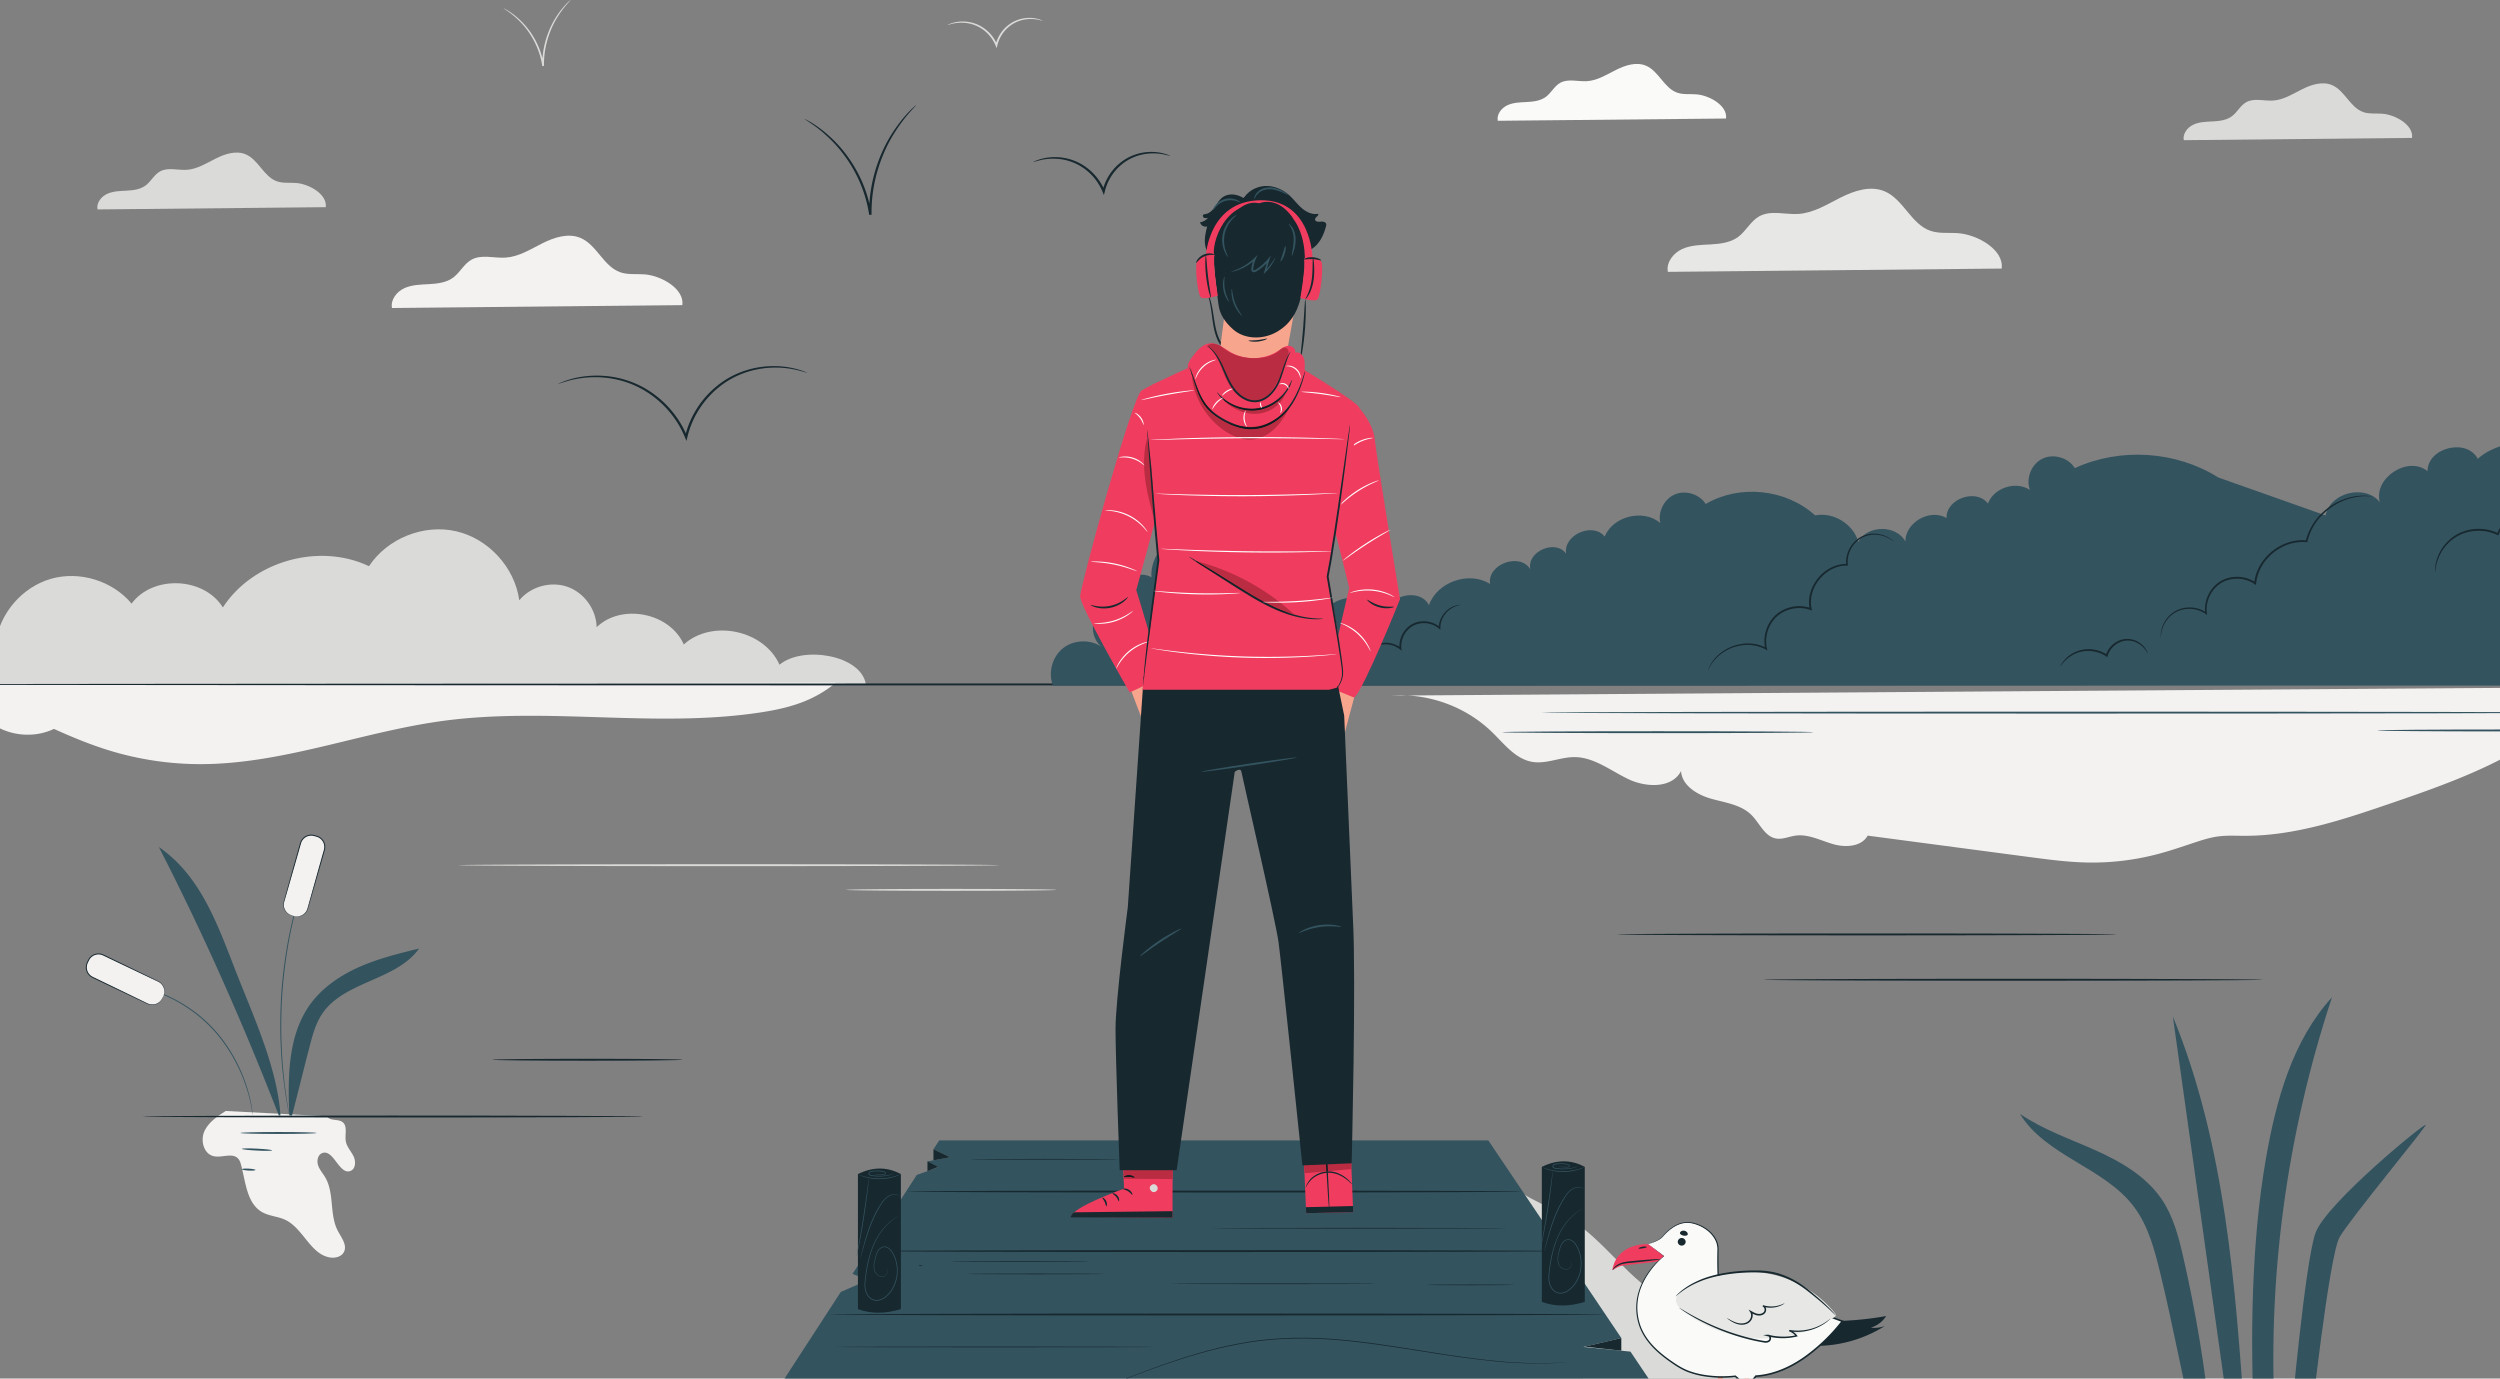 <svg xmlns="http://www.w3.org/2000/svg" width="428" height="236" fill="none" viewBox="0 0 428 236">
  <rect x="0" y="0" width="428" height="236" fill="#808080" stroke="none"/>
  <g clip-path="url(#a)">
    <path fill="#FAFAF9" d="M295.492 20.292c.299-2.17-2.766-3.955-5.069-4.14-1.099-.09-2.24.078-3.281-.284-2.254-.785-3.155-3.695-5.355-4.622-1.645-.693-3.539-.076-5.133.726-1.594.801-3.171 1.81-4.952 1.924-1.549.1-3.232-.475-4.588.281-1.01.564-1.539 1.726-2.471 2.413-.911.671-2.098.813-3.23.875-1.129.061-2.3.073-3.329.544-1.029.47-1.88 1.558-1.667 2.668l39.075-.385Z"/>
    <path fill="#DADBD8" d="M412.939 23.611c.299-2.17-2.767-3.954-5.07-4.14-1.099-.088-2.24.08-3.281-.283-2.255-.785-3.155-3.695-5.355-4.622-1.645-.694-3.538-.077-5.133.725-1.595.802-3.17 1.811-4.952 1.925-1.55.099-3.232-.475-4.588.281-1.01.564-1.539 1.727-2.471 2.413-.911.671-2.099.813-3.229.875-1.13.06-2.301.072-3.33.543-1.029.47-1.881 1.558-1.667 2.67l39.076-.387ZM55.765 35.468c.3-2.17-2.766-3.956-5.07-4.141-1.098-.089-2.239.079-3.28-.283-2.254-.786-3.155-3.696-5.355-4.623-1.645-.693-3.538-.076-5.133.726-1.594.802-3.17 1.81-4.952 1.925-1.55.098-3.232-.475-4.588.28-1.01.564-1.54 1.727-2.47 2.413-.912.672-2.1.814-3.23.875-1.13.062-2.3.073-3.33.544-1.03.47-1.88 1.558-1.667 2.669l39.075-.385Z"/>
    <path fill="#E7E8E5" d="M342.681 45.978c.438-3.174-4.045-5.785-7.414-6.055-1.606-.13-3.275.116-4.797-.414-3.297-1.149-4.614-5.404-7.831-6.76-2.405-1.013-5.174-.112-7.507 1.061-2.332 1.173-4.636 2.648-7.241 2.815-2.266.145-4.726-.695-6.709.41-1.478.825-2.252 2.526-3.614 3.53-1.332.98-3.069 1.189-4.722 1.279-1.653.09-3.365.106-4.87.794-1.504.689-2.749 2.279-2.437 3.903l57.142-.563Z"/>
    <path fill="#F3F2F1" d="M116.816 52.24c.38-2.76-3.52-5.031-6.45-5.268-1.397-.112-2.849.102-4.173-.359-2.869-1-4.014-4.701-6.813-5.88-2.092-.882-4.501-.097-6.53.923-2.028 1.02-4.032 2.303-6.3 2.448-1.97.127-4.111-.604-5.835.358-1.286.717-1.959 2.196-3.144 3.07-1.158.853-2.67 1.034-4.108 1.112-1.438.078-2.927.093-4.236.691-1.31.6-2.392 1.982-2.12 3.395l49.709-.49Z"/>
    <path fill="#DADBD8" d="M133.45 113.798c-2.643-5.942-11.563-7.827-16.387-3.464-2.385-5.441-10.632-7.079-14.92-2.963-.053-3.031-2.148-5.922-5.014-6.917-2.866-.995-6.305-.027-8.229 2.317-.767-5.635-5.287-10.568-10.838-11.827-5.551-1.26-11.76 1.239-14.89 5.99-8.542-4.07-19.871-.872-25.02 7.06-3.228-5.221-11.972-5.589-15.627-.657-3.257-3.908-8.902-5.645-13.796-4.245-4.894 1.4-8.763 5.858-9.457 10.897-5.974-4.046-14.854.636-17.87 7.187h166.834c-.747-5.031-10.773-6.707-14.786-3.378Zm204.965 160.45c-.346-.743-1.069-1.228-1.756-1.675-5.699-3.698-11.396-7.397-17.094-11.096 3.801-1.241 6.046-5.942 4.619-9.675-1.712-4.482-7.065-6.165-11.745-7.23-4.682-1.065-10.037-2.602-11.936-7.007-.943-2.188-.82-4.729-1.825-6.89-2.198-4.724-8.381-5.569-13.045-7.9-6.755-3.377-10.88-10.533-17.353-14.422-3.861-2.321-8.672-3.599-11.141-7.363-.673-1.026-1.162-2.228-2.147-2.96-.986-.732-2.724-.633-3.109.532-.148.449-.058.939.041 1.402 3.636 16.986 16.658 30.178 24.754 45.549 5.496 10.435 8.798 22.057 15.591 31.699l20.956 6.841c3.223.642 6.511.959 9.798.947 6.293-.026 13.756-2.283 15.424-8.345.218-.79.314-1.664-.032-2.407Z"/>
    <path fill="#F3F2F1" d="M60.514 197.93c-.427-.865-1.152-1.606-1.315-2.556-.196-1.136.358-2.592-.57-3.279-.783-.58-2.2-.133-2.648-.999l-17.334-.894c-1.447.924-2.97 1.936-3.667 3.505-.696 1.569-.095 3.827 1.576 4.227 1.415.337 3.214-.655 4.204.41.28.3.411.708.517 1.105.789 2.948.97 6.597 3.635 8.087 1.2.669 2.661.708 3.906 1.29 3.093 1.447 4.32 5.928 7.694 6.456.895.14 1.947-.131 2.365-.934.609-1.172-.43-2.467-1.045-3.636-1.47-2.795-.554-6.427-2.155-9.15-.408-.693-.971-1.309-1.224-2.074-.25-.765-.048-1.778.701-2.075 1.944-.771 2.935 3.842 4.867 3.043.891-.369.918-1.661.493-2.526Zm177.803-78.846 2.637-.018a21.484 21.484 0 0 0-2.637.018Zm2.637-.017c5.378.278 10.65 2.531 14.509 6.292 2.075 2.022 4.007 4.594 6.866 5.074 2.412.405 4.81-.835 7.256-.817 3.36.026 6.189 2.352 9.225 3.789 3.037 1.438 7.447 1.581 8.984-1.404.157 2.491 2.761 4.063 5.165 4.742 2.404.68 5.089 1.004 6.865 2.758 1.428 1.409 2.276 3.715 4.253 4.055 1.097.188 2.178-.336 3.28-.494 2.193-.314 4.296.815 6.421 1.439 2.125.625 4.897.496 5.965-1.443l27.766 3.676c3.261.431 6.529.863 9.816.928 4.108.08 8.225-.418 12.194-1.475 2.069-.551 4.095-1.251 6.128-1.924 1.359-.449 2.732-.888 4.152-1.072 1.476-.191 2.971-.103 4.46-.099 8.639.021 16.999-2.807 25.172-5.603 12.666-4.333 26.087-9.193 34.207-19.827l-202.684 1.405Zm-258.619-1.891c2.791 2.468 8.807 2.539 12.295 3.85 1.446.543 2.511 1.76 3.747 2.686 3.057 2.292 7.405 2.724 10.854 1.078 3.053 1.374 6.15 2.662 9.349 3.651a53.367 53.367 0 0 0 15.61 2.379c14.18.034 27.744-5.549 41.798-7.424 17.823-2.378 36.068 1.251 53.856-1.375 2.977-.439 5.956-1.061 8.696-2.302a20.5 20.5 0 0 0 4.6-2.872l-160.805.329Z"/>
    <path fill="#DADBD8" d="M170.963 148.119c0 .092-20.677.166-46.177.166-25.509 0-46.18-.074-46.18-.166 0-.092 20.671-.166 46.18-.166 25.5 0 46.177.074 46.177.166Zm9.895 4.228c0 .091-8.054.165-17.987.165-9.936 0-17.988-.074-17.988-.165 0-.093 8.052-.167 17.988-.167 9.933 0 17.987.074 17.987.167ZM178.484 3.55c-.01.026-.277-.071-.772-.172a6.273 6.273 0 0 0-2.122-.056 5.738 5.738 0 0 0-2.837 1.241 5.913 5.913 0 0 0-1.999 3.183l-.009.035-.122.471-.181-.447a6.37 6.37 0 0 0-2.397-2.901 6.187 6.187 0 0 0-2.933-.994c-1.805-.123-2.86.44-2.873.364-.007-.015.241-.158.73-.317a6.17 6.17 0 0 1 2.157-.272c.92.042 2.037.304 3.078.973a6.538 6.538 0 0 1 2.533 3.029l-.303.024.01-.038a6.107 6.107 0 0 1 2.124-3.337 5.82 5.82 0 0 1 2.994-1.237 5.788 5.788 0 0 1 2.178.158c.498.14.75.278.744.293ZM97.688.003c.017.018-.226.268-.642.74a16.164 16.164 0 0 0-1.576 2.138c-1.191 1.88-2.383 4.871-2.341 8.302l-.002.105-.289.024c-.497-3.375-2.27-6.064-3.825-7.619-1.565-1.588-2.836-2.204-2.794-2.263.004-.009.083.027.229.104.143.082.365.186.626.361.535.328 1.274.87 2.083 1.654a13.585 13.585 0 0 1 2.398 3.14 13.594 13.594 0 0 1 1.571 4.581l-.289.024v-.107c-.04-3.502 1.209-6.54 2.46-8.416A13.91 13.91 0 0 1 96.962.667c.214-.233.406-.39.526-.505.124-.112.192-.167.2-.16Z"/>
    <path fill="#33535F" d="m291.178 249.293-7.929.805 6.128-3.48-10.244-15.223-8.055-.796 6.491-1.528-22.771-33.837h-94.003l-.99 1.525 2.85 1.358-3.873.703s1.55.936 1.813.949c.264.011-3.641 1.379-3.641 1.379l-11.007 16.949 2.676 1.032-4.679 2.051-40.789 62.802h211.367l-23.344-34.689Z"/>
    <path fill="#17282F" d="M260.627 203.993c0 .092-23.586.166-52.673.166-29.097 0-52.678-.074-52.678-.166 0-.092 23.581-.166 52.678-.166 29.087 0 52.673.074 52.673.166Zm7.097 10.192c0 .092-26.663.167-59.547.167-32.895 0-59.554-.075-59.554-.167 0-.091 26.659-.166 59.554-.166 32.884 0 59.547.075 59.547.166Zm7.134 10.858c0 .092-29.751.166-66.441.166-36.704 0-66.447-.074-66.447-.166 0-.091 29.743-.165 66.447-.165 36.69 0 66.441.074 66.441.165Zm-116.891-8.35c0 .036-.158.066-.352.066-.194 0-.351-.03-.351-.066 0-.037.157-.067.351-.067.194 0 .352.03.352.067Zm28.6-.703c0 .037-5.353.067-11.955.067-6.605 0-11.957-.03-11.957-.067 0-.036 5.352-.066 11.957-.066 6.602 0 11.955.03 11.955.066Zm2.58 2.108c0 .036-5.301.066-11.839.066-6.54 0-11.839-.03-11.839-.066 0-.037 5.299-.067 11.839-.067 6.538 0 11.839.03 11.839.067Zm70.096 1.873c0 .036-3.36.066-7.502.066-4.144 0-7.503-.03-7.503-.066 0-.037 3.359-.066 7.503-.066 4.142 0 7.502.029 7.502.066Zm9.03 13.252s-.285.025-.829.059l-2.38.14c-2.068.017-5.071.049-8.758-.32-3.688-.329-8.052-.966-12.882-1.742-4.83-.765-10.144-1.633-15.774-2.042-5.629-.382-11.036-.092-15.833.863-4.806.915-9.013 2.267-12.508 3.465-3.493 1.22-6.279 2.318-8.207 3.067l-2.219.867c-.507.199-.777.296-.777.296s.263-.114.767-.32l2.21-.891c1.922-.764 4.704-1.876 8.194-3.107 3.495-1.211 7.703-2.573 12.516-3.497 4.805-.964 10.228-1.259 15.866-.875 5.638.409 10.955 1.281 15.784 2.054 4.83.782 9.188 1.428 12.872 1.769 3.682.38 6.681.363 8.748.362l2.38-.116c.544-.025.83-.032.83-.032Zm-70.678-2.624c0 .037-12.193.067-27.232.067-15.043 0-27.234-.03-27.234-.067 0-.037 12.191-.066 27.234-.066 15.039 0 27.232.029 27.232.066Zm38.061-10.818c0 .037-7.86.067-17.553.067-9.697 0-17.555-.03-17.555-.067 0-.036 7.858-.066 17.555-.066 9.693 0 17.553.03 17.553.066Zm22.312-9.505c0 .037-11.312.067-25.264.067-13.956 0-25.266-.03-25.266-.067 0-.036 11.31-.066 25.266-.066 13.952 0 25.264.03 25.264.066Zm-66.278-11.801c0 .037-5.73.066-12.796.066-7.069 0-12.797-.029-12.797-.066 0-.037 5.728-.067 12.797-.067 7.066 0 12.796.03 12.796.067Z"/>
    <path fill="#17282F" d="M154.23 224.12c-2.567.778-5.03.859-7.353 0v-23.114c2.665-1.323 5.099-1.216 7.353 0v23.114Z"/>
    <path fill="#33535F" d="M154.241 201.019c.004.008-.088.056-.258.136a6.525 6.525 0 0 1-.742.287 8.856 8.856 0 0 1-5.189.077 6.428 6.428 0 0 1-.75-.266c-.172-.074-.266-.119-.263-.128.01-.023.394.135 1.038.303.644.17 1.557.323 2.574.31a9.876 9.876 0 0 0 2.562-.386c.64-.187 1.019-.356 1.028-.333Z"/>
    <path fill="#33535F" d="M152.986 200.829s-.085.116-.309.23c-.223.118-.578.201-1.013.267a7.976 7.976 0 0 1-2.465-.013c-.158-.034-.344-.076-.459-.252-.114-.192.019-.426.186-.506.349-.143.669-.128.992-.155a5.986 5.986 0 0 1 1.344.111c.141.033.287.083.374.226.095.169-.075.34-.202.347-.131.03-.25.012-.358.009l-1.04-.06c-.245-.018-.381-.031-.38-.04 0-.01.136-.013.382-.012l1.041.019c.111.001.226.012.33-.015.108-.019.178-.113.13-.196-.118-.178-.441-.183-.715-.225-.559-.055-1.239-.076-1.834.108-.128.066-.203.216-.135.324.064.108.223.162.367.19a8.6 8.6 0 0 0 2.429.047c.434-.054.783-.121 1.005-.221.222-.095.322-.193.33-.183Zm-6.31 14.207a.512.512 0 0 1 .013-.138l.063-.388.25-1.426c.211-1.204.498-2.867.786-4.71.288-1.842.523-3.514.689-4.725l.197-1.434.058-.389a.515.515 0 0 1 .03-.135.605.605 0 0 1-.003.138l-.034.392-.155 1.439a127.542 127.542 0 0 1-.651 4.735 125.57 125.57 0 0 1-.825 4.706l-.292 1.419-.087.384a.603.603 0 0 1-.039.132Zm7.439-10.281c-.007.015-.162-.12-.504-.199-.335-.077-.874-.063-1.417.249-.546.308-1.029.901-1.459 1.612a18.961 18.961 0 0 0-1.254 2.4c-.774 1.765-1.259 3.448-1.61 4.661l-.41 1.441-.115.39a.537.537 0 0 1-.049.134.58.58 0 0 1 .023-.141l.091-.397.369-1.452c.329-1.22.801-2.914 1.579-4.689.389-.886.822-1.704 1.272-2.413.438-.711.943-1.318 1.517-1.628.572-.314 1.133-.313 1.476-.217.349.098.491.249.491.249Zm-2.43 12.354s.133.068.219.315a.913.913 0 0 1-.342 1.002c-.406.288-1.167.207-1.597-.364-.445-.565-.469-1.434-.257-2.26.104-.417.195-.857.372-1.301.174-.435.503-.882 1.015-1.048.528-.181 1.096.131 1.431.549.356.422.599.932.801 1.467a6.23 6.23 0 0 1 .182 3.54c-.295 1.202-.943 2.417-2.039 3.195-.541.374-1.237.609-1.888.417-.65-.186-1.108-.738-1.338-1.316-.237-.592-.254-1.225-.215-1.818.045-.597.131-1.172.214-1.734.338-2.248.963-4.234 1.812-5.736.841-1.51 1.853-2.515 2.615-3.096.768-.584 1.267-.786 1.267-.786s-.111.072-.33.197c-.213.135-.532.329-.905.63-.747.59-1.741 1.597-2.564 3.1-.832 1.497-1.444 3.47-1.773 5.709-.082.56-.166 1.136-.21 1.724-.037.585-.017 1.199.21 1.761.221.553.656 1.068 1.253 1.239.599.176 1.255-.039 1.777-.401 1.056-.748 1.699-1.94 1.987-3.114a6.13 6.13 0 0 0-.17-3.47c-.195-.522-.436-1.028-.775-1.432-.324-.405-.837-.68-1.309-.52-.467.149-.783.562-.953.983-.174.426-.27.87-.376 1.282-.214.817-.193 1.652.225 2.194.4.545 1.125.631 1.509.367a.886.886 0 0 0 .345-.952c-.074-.241-.204-.316-.193-.323Z"/>
    <path fill="#17282F" d="M271.313 222.886c-2.567.777-5.03.86-7.352 0v-23.114c2.665-1.322 5.099-1.215 7.352 0v23.114Z"/>
    <path fill="#33535F" d="M271.324 199.784c.003.009-.089.056-.259.136a6.496 6.496 0 0 1-.742.288 8.898 8.898 0 0 1-2.588.428 8.89 8.89 0 0 1-2.601-.351 6.52 6.52 0 0 1-.749-.266c-.173-.075-.266-.12-.264-.129.01-.022.394.136 1.038.304a9.849 9.849 0 0 0 2.574.309 9.838 9.838 0 0 0 2.562-.385c.64-.187 1.019-.357 1.029-.334Z"/>
    <path fill="#33535F" d="M270.068 199.596s-.085.116-.309.23c-.223.118-.578.201-1.013.268a8.131 8.131 0 0 1-2.466-.014c-.157-.034-.343-.076-.458-.252-.114-.192.02-.425.185-.505.349-.145.67-.129.993-.156a5.744 5.744 0 0 1 1.344.111c.141.033.287.083.375.226.094.169-.076.34-.203.347-.131.031-.249.012-.358.009l-1.04-.06c-.245-.018-.381-.032-.381-.04.001-.009.137-.013.384-.012l1.04.019c.111.001.226.013.33-.014.107-.02.177-.114.13-.197-.118-.178-.441-.183-.716-.225-.558-.055-1.238-.076-1.833.108-.127.066-.203.216-.135.323.064.108.224.163.367.19a8.61 8.61 0 0 0 2.43.048c.434-.054.782-.121 1.003-.22.223-.096.323-.194.331-.184Zm-6.31 14.207a.503.503 0 0 1 .013-.137l.063-.39.25-1.426c.212-1.204.497-2.867.786-4.709.287-1.843.523-3.515.689-4.726l.197-1.434.058-.389a.515.515 0 0 1 .03-.135.539.539 0 0 1-.003.138l-.034.393-.155 1.44a128.404 128.404 0 0 1-1.476 9.44l-.291 1.418-.088.385a.63.63 0 0 1-.039.132Zm7.44-10.282c-.007.014-.163-.121-.504-.2-.335-.077-.875-.061-1.417.25-.546.308-1.03.901-1.46 1.611-.44.707-.867 1.52-1.253 2.402-.773 1.764-1.259 3.447-1.611 4.659l-.408 1.441-.116.391a.56.56 0 0 1-.049.134.624.624 0 0 1 .023-.14l.091-.398.369-1.453c.329-1.22.801-2.912 1.579-4.688.389-.887.822-1.704 1.272-2.412.438-.713.944-1.319 1.517-1.629.572-.314 1.133-.313 1.475-.218.35.098.492.25.492.25Zm-2.431 12.353s.134.067.219.315a.912.912 0 0 1-.342 1.003c-.405.287-1.167.206-1.597-.365-.444-.565-.468-1.433-.257-2.26.105-.417.196-.858.373-1.301.173-.436.503-.881 1.015-1.048.528-.182 1.097.13 1.431.549.356.421.599.932.801 1.466a6.238 6.238 0 0 1 .181 3.542c-.295 1.201-.942 2.415-2.038 3.194-.541.375-1.238.609-1.888.418-.65-.187-1.108-.739-1.338-1.318-.237-.591-.254-1.224-.215-1.817.045-.598.131-1.172.214-1.735.338-2.246.963-4.232 1.812-5.735.841-1.51 1.853-2.515 2.616-3.096.768-.584 1.267-.787 1.267-.787s-.113.073-.332.198c-.212.136-.531.33-.904.63-.748.589-1.741 1.596-2.565 3.101-.832 1.496-1.443 3.469-1.773 5.709-.081.559-.165 1.135-.209 1.723-.038.584-.017 1.2.21 1.76.22.554.656 1.069 1.253 1.24.598.176 1.254-.039 1.777-.4 1.056-.749 1.699-1.941 1.987-3.116a6.127 6.127 0 0 0-.17-3.469c-.195-.522-.435-1.029-.775-1.431-.324-.405-.837-.681-1.309-.521-.468.15-.783.561-.954.982-.173.426-.268.871-.375 1.283-.214.817-.194 1.652.225 2.193.4.547 1.125.632 1.509.367a.885.885 0 0 0 .345-.951c-.074-.242-.204-.316-.194-.323Z"/>
    <path fill="#17282F" d="M277.569 229.072v2.17l-6.257-.698 6.257-1.472ZM159.806 196.76v1.875l2.85-.517-2.85-1.358Zm-1.024 2.06v1.677l1.814-.728-1.814-.949Zm152.093 31.594a22.03 22.03 0 0 0 11.794-3.397 5.372 5.372 0 0 1-2.385.281 4.738 4.738 0 0 0 2.629-1.992 55.041 55.041 0 0 1-11.172.848"/>
    <path fill="#F68260" d="m294.1 235.729.06 9.041-4.78 1.679s1.613.421 1.382 1.246c0 0 1.45-.362 1.812.891l2.415-2.879-.066-9.983-.823.005Z"/>
    <path fill="#F68260" d="m298.6 235.699.06 9.042-4.779 1.678s1.612.421 1.382 1.246c0 0 1.45-.362 1.812.891l2.415-2.879-.066-9.983-.824.005Z"/>
    <path fill="#FAFAF9" d="M282.153 212.999s1.815-.539 2.42-1.229c.606-.69 2.574-2.99 5.173-2.397 2.598.592 4.441 2.562 4.378 4.544-.063 1.983.032 4.421.032 4.421l21.259 7.863s-6.654 9.037-14.815 9.397c0 0-.755 1.148-1.633 1.078-.878-.071-1.876-1.055-1.876-1.055s-5.87.801-9.777-1.689c-3.908-2.489-7.284-5.44-7.088-10.472.195-5.032 4.598-8.414 4.598-8.414l-2.671-2.047Z"/>
    <path fill="#17282F" d="m282.153 212.999 2.701 2.006.051.038-.051.042a14.048 14.048 0 0 0-3.343 4.118c-.501.955-.921 2.065-1.102 3.307a9.349 9.349 0 0 0 .283 3.954c.382 1.36 1.175 2.661 2.222 3.812 1.056 1.152 2.357 2.159 3.771 3.099.709.479 1.445.909 2.256 1.24a13.96 13.96 0 0 0 2.566.711c1.779.313 3.672.366 5.565.16l.065-.008.05.046c.468.428 1.042.87 1.683.998.632.113 1.225-.458 1.614-1.001l.042-.059.068-.004c3.17-.188 6.281-1.622 8.953-3.663a30.91 30.91 0 0 0 5.755-5.677l.065.214-21.25-7.889-.071-.027-.003-.074a70.297 70.297 0 0 1-.022-4.364 3.522 3.522 0 0 0-.473-1.873 5.082 5.082 0 0 0-1.208-1.398 6.405 6.405 0 0 0-3.048-1.33c-1.031-.107-1.976.223-2.697.676-.735.447-1.291.99-1.743 1.477-.415.541-.962.809-1.373.997a9.637 9.637 0 0 1-.98.376 3.194 3.194 0 0 1-.346.096s.114-.046.335-.128c.22-.083.55-.206.963-.405.411-.202.924-.458 1.328-1.001.449-.499 1.004-1.055 1.749-1.52.73-.471 1.704-.825 2.781-.722a6.55 6.55 0 0 1 3.145 1.343c.483.388.926.868 1.261 1.444.333.573.535 1.264.509 1.974a72.015 72.015 0 0 0 .044 4.349l-.073-.101 21.269 7.837.179.066-.115.148a31.058 31.058 0 0 1-5.812 5.739c-2.698 2.061-5.86 3.525-9.11 3.714l.11-.062a3.458 3.458 0 0 1-.785.816c-.301.22-.71.386-1.106.304-.759-.161-1.323-.62-1.83-1.077l.114.038a20.09 20.09 0 0 1-5.649-.172 14.212 14.212 0 0 1-2.614-.732c-.827-.338-1.594-.792-2.297-1.27-1.421-.952-2.735-1.974-3.804-3.152-1.062-1.174-1.868-2.512-2.252-3.906a9.52 9.52 0 0 1-.267-4.041c.193-1.264.629-2.39 1.146-3.353a13.946 13.946 0 0 1 3.421-4.124v.08l-1.987-1.565-.495-.392a3.04 3.04 0 0 1-.158-.129Z"/>
    <path fill="#E7E8E5" d="M314.128 224.799a19.432 19.432 0 0 0-10.661-6.604 19.467 19.467 0 0 0-9.738.324l.161-.061a13.193 13.193 0 0 0-5.566 2.154c-.705.482-1.425 1.16-1.395 2.013.027.77.659 1.369 1.267 1.842a22.391 22.391 0 0 0 12.746 4.666 22.398 22.398 0 0 0 13.083-3.619c.119-.078.246-.17.272-.309.027-.149-.073-.288-.169-.406Z"/>
    <path fill="#17282F" d="M288.588 212.619a.68.68 0 0 1-1.356.009.678.678 0 0 1 1.356-.009Zm16.918 10.516c.007.012-.07.074-.227.172-.158.095-.4.22-.726.333a4.563 4.563 0 0 1-2.804.04l.072-.244c.567.165.728.953.316 1.395-.402.437-1.078.478-1.603.282-.312-.108-.586-.263-.84-.406l.188-.197c.258.414.217.917.041 1.298a1.629 1.629 0 0 1-.859.824c-.718.289-1.421.148-1.92-.046-.508-.201-.866-.446-1.11-.612-.242-.169-.367-.272-.358-.287.01-.015.155.06.412.2.258.138.628.355 1.12.523.481.165 1.137.261 1.756-.007.305-.133.568-.375.714-.706.143-.323.163-.728-.034-1.036l-.297-.468.484.269c.254.141.516.287.794.383.469.176 1.011.118 1.307-.2.3-.29.161-.881-.176-.963l.072-.244a4.656 4.656 0 0 0 2.68.057c.644-.18.98-.392.998-.36Z"/>
    <path fill="#17282F" d="M313.355 225.776c.004.005-.028.039-.093.103-.067.062-.164.159-.301.273a7.812 7.812 0 0 1-1.28.858 8.516 8.516 0 0 1-5.389.905l.06-.232c.487.169.96.489 1.311.939l.121.156-.193.046a10.208 10.208 0 0 1-4.939-.051l-.817-.214.848-.062c.222-.016.43.168.479.351a.795.795 0 0 1-.015.564c-.186.405-.624.473-.958.465-4.414-.712-8.14-2.247-10.721-3.555a33.767 33.767 0 0 1-2.972-1.702c-.344-.213-.598-.399-.773-.518-.174-.123-.262-.191-.258-.199.006-.008.105.044.288.151.21.123.475.28.8.473.693.411 1.712.981 3.005 1.615a41.186 41.186 0 0 0 4.67 1.934c1.792.601 3.84 1.196 5.969 1.518.287.018.612-.082.689-.292.102-.224-.013-.552-.193-.524l.031-.277c1.672.442 3.362.411 4.807.074l-.071.203a2.63 2.63 0 0 0-1.187-.867l.06-.233a8.58 8.58 0 0 0 5.284-.791c1.173-.597 1.711-1.147 1.738-1.111Zm-24.523-14.295c-.102.061-.226.064-.33.072a1.071 1.071 0 0 1-.296-.014 1.062 1.062 0 0 1-.277-.103c-.093-.05-.204-.1-.274-.196-.068-.091-.062-.238.072-.37.129-.132.385-.219.65-.164.266.054.467.234.534.406.071.174.019.311-.079.369Z"/>
    <path fill="#F03D5F" d="M282.153 212.999s-5.326-.299-6.124 4.452l.781-.432a3.296 3.296 0 0 1 1.32-.4l5.565-.633 1.129-.94a1327.32 1327.32 0 0 0-2.671-2.047Z"/>
    <path fill="#17282F" d="M281.934 213.486c.006.079-.303.165-.686.229-.381.062-.702.082-.723.006-.019-.075.28-.22.677-.286.396-.066.727-.027.732.051Zm2.306 2.089c.003.039-.474.119-1.249.22-.775.1-1.847.219-3.033.334-.593.06-1.162.094-1.661.171-.502.075-.936.206-1.27.382-.68.35-.909.807-.946.779-.034-.001.141-.527.848-.953.344-.212.806-.374 1.324-.466.52-.093 1.086-.135 1.678-.196a97.694 97.694 0 0 1 3.04-.25c.78-.049 1.265-.061 1.269-.021Zm30.057 9.629c-.018.018-.324-.288-.889-.824a45.152 45.152 0 0 0-2.477-2.176c-1.084-.875-2.35-1.956-3.965-2.819a13.162 13.162 0 0 0-2.642-1.081c-.953-.271-1.976-.413-3.029-.463-4.228-.098-8.097.561-10.625 1.701a14.235 14.235 0 0 0-2.84 1.632c-.621.467-.934.766-.953.745-.008-.008.063-.09.206-.239.144-.147.366-.356.668-.607a12.896 12.896 0 0 1 2.823-1.745c2.553-1.214 6.453-1.918 10.736-1.818 1.073.05 2.123.198 3.103.481.98.28 1.882.677 2.699 1.125 1.641.897 2.906 2.012 3.969 2.909a33.115 33.115 0 0 1 2.418 2.263c.27.283.474.509.607.666.133.157.2.243.191.25Z"/>
    <path fill="#33535F" d="m47.743 190.986.272-.029c-.556-8.295-4.72-17.147-7.737-24.906-3.104-7.985-6.014-16.185-13.08-21.034 7.637 14.866 14.499 30.389 20.545 45.969Zm4.959-42.052a.46.46 0 0 1-.027.107l-.098.309-.391 1.179-.287.851-.31 1.022c-.215.735-.485 1.565-.718 2.501l-.386 1.463c-.132.509-.242 1.046-.37 1.598-.27 1.102-.483 2.294-.725 3.546a87.046 87.046 0 0 0-1.033 8.223 88.846 88.846 0 0 0-.178 8.289c.054 1.273.089 2.484.188 3.614.044.566.073 1.112.127 1.636l.158 1.505c.087.96.224 1.822.324 2.582.052.378.1.732.146 1.057l.148.885.2 1.227.047.32c.01.072.013.109.01.11 0 0-.535-2.331-.998-6.167l-.17-1.506c-.057-.525-.089-1.072-.137-1.638-.105-1.131-.146-2.344-.204-3.62a86.06 86.06 0 0 1 .165-8.307 84.333 84.333 0 0 1 1.049-8.239c.247-1.253.465-2.447.741-3.55.133-.552.246-1.088.382-1.597l.397-1.463c.24-.936.52-1.765.745-2.498l.323-1.019c.11-.308.21-.592.302-.847l.422-1.169.114-.303a.579.579 0 0 1 .044-.101Z"/>
    <path fill="#F3F2F1" d="m50.349 156.839-.429-.122a1.894 1.894 0 0 1-1.308-2.339l2.843-10.022a1.895 1.895 0 0 1 2.341-1.306l.43.121a1.894 1.894 0 0 1 1.307 2.339l-2.843 10.022a1.897 1.897 0 0 1-2.341 1.307Z"/>
    <path fill="#17282F" d="M50.349 156.839c.002-.013.115.028.337.044.219.017.558.004.941-.171.377-.169.797-.532.983-1.097.17-.575.347-1.244.553-1.975.41-1.469.899-3.213 1.44-5.146l.854-3.037a1.812 1.812 0 0 0-.885-2.051c-.235-.135-.518-.188-.798-.273a1.816 1.816 0 0 0-2.086.879c-.132.229-.183.499-.264.764l-.866 3.034-1.476 5.137-.302 1.043c-.096.331-.198.633-.19.929.005.595.291 1.069.594 1.35.306.292.63.392.84.459l.243.078.082.033-.086-.016-.249-.062c-.212-.056-.552-.148-.876-.442a1.938 1.938 0 0 1-.646-1.398c-.012-.314.09-.636.181-.961l.29-1.046c.411-1.469.9-3.213 1.44-5.147l.857-3.038c.078-.257.13-.539.276-.798a1.988 1.988 0 0 1 2.285-.965c.273.083.567.136.835.287a1.984 1.984 0 0 1 .966 2.247l-.864 3.037-1.477 5.136c-.213.731-.397 1.391-.578 1.972a1.913 1.913 0 0 1-2.02 1.273c-.226-.027-.334-.079-.334-.079Z"/>
    <path fill="#33535F" d="M49.528 190.958c-.258-6.4-.267-13.438 3.366-18.716 2.058-2.989 5.154-5.143 8.467-6.63 3.311-1.487 6.861-2.358 10.388-3.222-3.93 5.503-12.832 5.566-16.598 11.182-1.117 1.665-1.641 3.646-2.147 5.586-1.046 4.011-1.969 7.818-3.015 11.829m-28.522-22.494.087.004.255.028c.222.033.554.057.975.139.844.133 2.057.4 3.512.878 1.455.473 3.137 1.206 4.883 2.233a27.283 27.283 0 0 1 2.617 1.797 24.86 24.86 0 0 1 2.522 2.295 22.802 22.802 0 0 1 2.166 2.632c.329.443.613.904.905 1.346.27.456.547.895.782 1.343a26.97 26.97 0 0 1 2.114 4.932c.456 1.46.71 2.675.833 3.52.076.421.094.753.123.976l.025.255.002.087-.02-.085-.041-.253c-.04-.22-.07-.551-.156-.969a25.295 25.295 0 0 0-.884-3.493 27.636 27.636 0 0 0-2.137-4.892c-.235-.445-.513-.88-.782-1.333-.291-.438-.575-.895-.903-1.334a22.995 22.995 0 0 0-2.153-2.612 25.165 25.165 0 0 0-2.502-2.281 27.785 27.785 0 0 0-2.594-1.793c-1.73-1.028-3.396-1.768-4.84-2.255a25.127 25.127 0 0 0-3.485-.927c-.417-.092-.747-.127-.967-.171l-.252-.045-.085-.022Z"/>
    <path fill="#F3F2F1" d="m27.97 170.543-.192.4a1.896 1.896 0 0 1-2.531.887l-9.397-4.514a1.894 1.894 0 0 1-.887-2.529l.193-.401a1.897 1.897 0 0 1 2.53-.886l9.398 4.514a1.894 1.894 0 0 1 .887 2.529Z"/>
    <path fill="#17282F" d="M27.97 170.543c-.01-.005.05-.109.103-.325.054-.213.1-.549-.007-.955a1.852 1.852 0 0 0-.914-1.157c-.538-.264-1.168-.553-1.853-.881l-4.829-2.299-2.848-1.361a1.823 1.823 0 0 0-1.543.015c-.243.118-.46.291-.63.505-.174.208-.275.478-.407.74a1.815 1.815 0 0 0 .51 2.203c.203.168.46.266.708.39l2.845 1.372 4.812 2.333.977.476c.31.151.59.302.884.346a1.88 1.88 0 0 0 1.432-.354c.34-.251.495-.553.597-.748l.119-.226.045-.074-.03.082-.102.233c-.092.199-.241.519-.587.786a1.94 1.94 0 0 1-1.49.397c-.311-.041-.611-.198-.916-.342l-.982-.465-4.83-2.299-2.848-1.363c-.24-.121-.51-.221-.74-.408a1.99 1.99 0 0 1-.56-2.415c.128-.255.23-.535.426-.772a1.988 1.988 0 0 1 2.382-.567l2.846 1.371 4.812 2.333c.685.336 1.303.629 1.846.906.55.305.837.809.934 1.225.1.425.041.768-.026.982a1.17 1.17 0 0 1-.135.316Z"/>
    <path fill="#33535F" d="m371.989 174.01 9.81 69.787 2.553.084c-1.629-23.704-3.363-47.879-12.363-69.871Zm27.244-3.268c-6.852 7.5-9.608 17.815-11.344 27.819-2.461 14.189-2.684 30.94-1.947 45.321l3.581.079c-1.45-24.838 1.91-49.589 9.71-73.219Zm-25.442 44.555c-.787-3.457-1.688-6.974-3.663-9.919-2.669-3.978-7.016-6.495-11.391-8.453-4.375-1.959-8.977-3.526-12.928-6.236 4.409 7.224 14.418 9.146 19.517 15.903 2.535 3.362 3.588 7.58 4.582 11.671 2.167 8.921 3.501 16.641 5.669 25.561h2.9c-.956-9.694-2.522-19.029-4.686-28.527Zm18.346 28.584s2.457-27.717 4.278-32.806c1.821-5.088 19.041-19.149 18.876-18.488-.166.662-12.915 16.046-14.737 19.189-1.821 3.143-4.967 32.105-4.967 32.105h-3.45Z"/>
    <path fill="#17282F" d="M138.187 63.827c-.014.04-.704-.244-2.007-.532a16.027 16.027 0 0 0-5.604-.216c-2.344.313-5.121 1.255-7.552 3.254-2.426 1.963-4.501 4.932-5.33 8.455l-.025.094-.155.604-.233-.573c-1.356-3.348-3.766-6.007-6.381-7.698-2.622-1.723-5.441-2.436-7.794-2.597a17.227 17.227 0 0 0-5.569.51c-1.285.338-1.965.636-1.98.598-.005-.013.162-.093.485-.233.322-.143.81-.329 1.453-.518 1.28-.384 3.218-.775 5.629-.643 2.393.125 5.285.823 7.979 2.568 2.686 1.712 5.164 4.426 6.557 7.861l-.388.031.025-.096c.853-3.623 2.993-6.66 5.491-8.655 2.505-2.032 5.361-2.966 7.751-3.247 2.409-.29 4.378.011 5.677.347.654.163 1.15.333 1.478.467.329.131.498.206.493.219Zm62.151-37.13c-.012.034-.396-.11-1.112-.258a8.99 8.99 0 0 0-3.066-.088c-1.279.179-2.788.698-4.108 1.79-1.318 1.073-2.446 2.69-2.896 4.606l-.013.051-.156.604-.232-.573a9.21 9.21 0 0 0-3.471-4.198 8.953 8.953 0 0 0-4.245-1.434 9.691 9.691 0 0 0-3.05.25c-.706.174-1.085.327-1.098.295-.005-.013.084-.063.26-.146.176-.084.443-.192.796-.3a8.923 8.923 0 0 1 3.11-.386 9.025 9.025 0 0 1 4.431 1.407 9.426 9.426 0 0 1 3.645 4.36l-.387.031.013-.053a8.797 8.797 0 0 1 3.057-4.805 8.386 8.386 0 0 1 4.307-1.785 8.353 8.353 0 0 1 3.139.22c.36.096.632.195.811.274.179.078.27.125.265.138Zm-43.515-8.688c.025.025-.384.438-1.078 1.22a26.483 26.483 0 0 0-2.629 3.547c-1.986 3.121-3.974 8.096-3.905 13.805l-.002.174-.405.033a22.704 22.704 0 0 0-2.526-7.477 23.272 23.272 0 0 0-3.847-5.191c-1.298-1.314-2.483-2.24-3.335-2.825-.851-.588-1.343-.884-1.325-.916.006-.012.136.05.377.18.237.138.604.313 1.035.605.887.548 2.11 1.449 3.451 2.753 1.342 1.3 2.763 3.047 3.972 5.214a22.583 22.583 0 0 1 2.601 7.599l-.405.033.002-.177c-.07-5.808 1.998-10.848 4.069-13.964 1.03-1.58 2.021-2.748 2.756-3.5.354-.389.669-.652.868-.844.204-.187.316-.28.326-.27Zm259.887 99.167c0 .092-98.216.167-219.344.167-121.17 0-219.366-.075-219.366-.167 0-.091 98.196-.165 219.366-.165 121.128 0 219.344.074 219.344.165Zm-54.455 42.796c0 .091-19.1.165-42.655.165-23.563 0-42.659-.074-42.659-.165 0-.093 19.096-.167 42.659-.167 23.555 0 42.655.074 42.655.167Zm25.062 7.762c0 .092-19.099.166-42.654.166-23.563 0-42.659-.074-42.659-.166 0-.091 19.096-.166 42.659-.166 23.555 0 42.654.075 42.654.166Z"/>
    <path fill="#33535F" d="M443.793 122c0 .091-40.297.166-89.996.166-49.715 0-90.004-.075-90.004-.166 0-.091 40.289-.166 90.004-.166 49.699 0 89.996.075 89.996.166Zm-133.263 3.352c0 .092-11.958.166-26.705.166-14.753 0-26.708-.074-26.708-.166 0-.092 11.955-.166 26.708-.166 14.747 0 26.705.074 26.705.166Zm139.468-.298c0 .092-9.634.167-21.513.167-11.884 0-21.514-.075-21.514-.167 0-.091 9.63-.165 21.514-.165 11.879 0 21.513.074 21.513.165Z"/>
    <path fill="#17282F" d="M110.152 191.15c0 .091-19.2.165-42.878.165-23.687 0-42.882-.074-42.882-.165 0-.092 19.195-.166 42.882-.166 23.678 0 42.878.074 42.878.166Zm6.721-9.721c0 .092-7.3.166-16.303.166-9.006 0-16.304-.074-16.304-.166 0-.092 7.298-.166 16.304-.166 9.003 0 16.303.074 16.303.166Z"/>
    <path fill="#33535F" d="M54.214 193.967c0 .092-2.925.166-6.532.166-3.608 0-6.533-.074-6.533-.166 0-.092 2.925-.166 6.533-.166 3.607 0 6.532.074 6.532.166Zm-7.631 2.975c-.005.092-1.167.108-2.596.037-1.43-.071-2.583-.203-2.579-.295.005-.091 1.167-.107 2.596-.036 1.428.071 2.583.203 2.579.294Zm-2.847 3.357c-.005.092-.53.137-1.173.101-.643-.035-1.16-.139-1.155-.23.005-.092.53-.137 1.174-.101.643.035 1.16.138 1.154.23ZM446.848 78.047c-5.371-3.596-17.906-3.887-22.651.5-1.876-3.58-8.603-1.929-8.606 2.112-3.34-2.71-9.302 1.18-8.163 5.324-2.467-3.157-8.548-1.68-9.289 2.256l-18.364-6.494c-7.241-4.551-16.799-5.174-24.57-1.6-1.101-1.797-3.641-2.54-5.538-1.618-1.896.921-2.88 3.376-2.145 5.35-2.413-1.595-6.176-.374-7.19 2.333-1.992-2.654-7.19-.832-7.086 2.483-2.812-1.681-7.051.722-7.049 3.995-1.582-2.876-6.527-2.83-8.055.074-.858-3.058-4.279-5.151-7.396-4.524-4.96-4.531-12.935-5.365-18.727-1.959-1.073-1.683-3.421-2.417-5.262-1.644-1.842.773-2.962 2.961-2.51 4.905-2.904-2.46-8.081-1.202-9.528 2.316-2.06-2.527-7.107-.284-6.609 2.936-1.783-2.561-6.793-.362-6.113 2.682-1.755-2.96-7.449-.893-6.892 2.503-3.585-2.273-9.072-.37-10.474 3.635-1.524-3.11-7.362-1.701-7.297 1.761-1.939-3.489-7.509-4.139-10.201-1.191-2.679-3.135-8.031-3.454-11.064-.662 1.007-2.683-2.091-5.862-4.804-4.928.154-3.837-3.356-7.424-7.198-7.358-3.844.067-7.227 3.773-6.94 7.603-1.752-1.05-4.351-.175-5.109 1.72-.756 1.896.525 4.319 2.519 4.762-1.28-2.023-4.495-2.433-6.242-.797-1.749 1.637-1.546 4.869.391 6.276-1.941-1.381-4.789-1.317-6.667.15-1.877 1.466-2.627 4.212-1.755 6.427h266.584V78.047Z"/>
    <path fill="#17282F" d="M324.179 92.726c-.015.017-.22-.188-.675-.47a4.925 4.925 0 0 0-2.178-.7c-.975-.085-2.259.126-3.313 1.027-1.043.87-1.843 2.408-1.661 4.094l.017.162-.164-.004c-1.583-.04-3.292.729-4.506 2.101-1.214 1.344-1.987 3.346-1.54 5.302l.066.293-.286-.1a6.046 6.046 0 0 0-.778-.218c-2.038-.413-4.194.352-5.417 1.809-1.241 1.457-1.621 3.415-1.236 5.014l.077.317-.287-.157c-1.534-.837-3.238-.929-4.618-.619-1.404.278-2.511.937-3.298 1.583-1.586 1.347-1.867 2.613-1.935 2.561-.007-.002.016-.073.067-.208.057-.132.12-.34.252-.587a6.478 6.478 0 0 1 1.506-1.895 7.592 7.592 0 0 1 3.357-1.685c1.419-.339 3.192-.269 4.81.599l-.211.16c-.419-1.687-.035-3.743 1.272-5.291 1.297-1.553 3.568-2.363 5.728-1.926.288.058.569.142.827.232l-.22.193c-.473-2.091.354-4.191 1.627-5.59 1.275-1.429 3.076-2.23 4.752-2.173l-.146.158c-.176-1.803.687-3.404 1.796-4.304 1.125-.933 2.475-1.127 3.476-1.014a4.807 4.807 0 0 1 2.211.792c.224.155.385.288.484.389.101.097.15.15.144.155Zm81.797-7.75c.011.092-1.544-.31-4.021.463a10.628 10.628 0 0 0-3.948 2.297 9.735 9.735 0 0 0-2.979 4.968l-.031.13-.132-.013c-1.553-.145-3.255.228-4.731 1.15-1.483.892-2.761 2.307-3.431 4.034-.255.604-.371 1.246-.457 1.878l-.037.276-.224-.156c-1.843-1.29-4.399-1.187-6.029.013-1.656 1.203-2.378 3.26-2.137 4.965l.045.313-.259-.182c-1.314-.928-2.923-1.052-4.157-.693-1.259.351-2.129 1.19-2.636 1.957a5.065 5.065 0 0 0-.789 1.996c-.078.494-.065.764-.086.764-.008 0-.014-.067-.019-.197a3.526 3.526 0 0 1 .024-.578 4.914 4.914 0 0 1 .739-2.07c.501-.802 1.39-1.695 2.706-2.083 1.285-.393 2.97-.29 4.377.682l-.215.13c-.268-1.802.47-3.966 2.224-5.257 1.737-1.284 4.427-1.405 6.404-.03l-.261.12c.088-.663.212-1.337.478-1.968 1.421-3.64 5.261-5.746 8.503-5.364l-.163.116a9.936 9.936 0 0 1 3.104-5.088 10.65 10.65 0 0 1 4.063-2.283 9.528 9.528 0 0 1 3.002-.41c.351.005.62.057.8.073.181.022.274.038.273.047Zm-53.237 29.082c-.016-.009.082-.25.35-.633a5.375 5.375 0 0 1 1.425-1.369 5.478 5.478 0 0 1 2.792-.914 5.756 5.756 0 0 1 3.463.965l-.254.093.01-.033c.374-1.288 1.41-2.214 2.482-2.582 1.091-.393 2.188-.163 2.927.239a3.75 3.75 0 0 1 1.459 1.35c.243.406.299.664.285.669-.028.012-.125-.228-.392-.597a3.902 3.902 0 0 0-1.458-1.212c-.714-.353-1.724-.537-2.718-.161-.981.353-1.929 1.219-2.265 2.385l-.009.03-.071.218-.183-.125a5.568 5.568 0 0 0-3.264-.934 5.41 5.41 0 0 0-2.678.807c-1.386.869-1.846 1.855-1.901 1.804ZM249.93 103.566c.014.051-.592.063-1.435.585-.41.264-.879.654-1.249 1.227a3.758 3.758 0 0 0-.647 2.132l.004.322-.242-.212c-.608-.529-1.464-.885-2.397-.934-.93-.049-1.939.237-2.699.915-1.016.9-1.489 2.265-1.338 3.432l.05.381-.301-.239a4.076 4.076 0 0 0-2.726-.863 3.99 3.99 0 0 0-2.142.774c-1.05.795-1.297 1.603-1.347 1.564-.013-.004.038-.197.212-.519a3.987 3.987 0 0 1 1.019-1.197 4.093 4.093 0 0 1 2.241-.885 4.306 4.306 0 0 1 2.937.882l-.252.142c-.177-1.271.324-2.743 1.427-3.721.829-.74 1.937-1.048 2.935-.986 1.005.06 1.923.455 2.57 1.039l-.238.11a3.937 3.937 0 0 1 .74-2.27 4.158 4.158 0 0 1 1.357-1.238 3.578 3.578 0 0 1 1.106-.411c.269-.042.414-.043.415-.03Zm186.105-16.362c-.004.082-1.099-.326-2.889.015a7.498 7.498 0 0 0-2.91 1.248 6.885 6.885 0 0 0-2.451 3.045l-.067.163-.158-.076a7.498 7.498 0 0 0-2.17-.66c-1.684-.23-3.351.113-4.632.833-1.296.71-2.196 1.755-2.766 2.71a7.964 7.964 0 0 0-.946 2.471c-.118.62-.129.972-.16.97-.013 0-.018-.087-.019-.255a5.442 5.442 0 0 1 .051-.736 7.405 7.405 0 0 1 .871-2.566c.559-1 1.472-2.103 2.82-2.861 1.331-.767 3.068-1.135 4.827-.895a7.675 7.675 0 0 1 2.269.697l-.225.086a7.078 7.078 0 0 1 2.593-3.161 7.491 7.491 0 0 1 3.036-1.223c.918-.147 1.669-.1 2.169-.008.252.033.439.103.568.133.127.037.192.061.189.07Z"/>
    <path fill="#F03D5F" d="m222.983 192.804.633 14.893 8.049-.18-.602-14.923-8.08.21Z"/>
    <path fill="#17282F" d="M227.568 207.047c.067-.004-.057-3.265-.279-7.284-.221-4.02-.455-7.275-.522-7.271-.067.004.058 3.264.279 7.284.221 4.018.454 7.275.522 7.271Z"/>
    <path fill="#17282F" d="m223.572 206.67 8.051-.206.042 1.053-8.049.18-.044-1.027Zm7.901-3.923c.012-.01-.062-.125-.221-.315a5.585 5.585 0 0 0-.752-.733 5.467 5.467 0 0 0-1.34-.81 4.234 4.234 0 0 0-1.894-.347c-1.391.067-2.529.802-3.072 1.507a3.674 3.674 0 0 0-.549.901c-.092.231-.124.365-.111.37.045.022.215-.513.79-1.158.556-.647 1.636-1.312 2.956-1.377 1.315-.069 2.43.545 3.114 1.05.699.517 1.047.942 1.079.912Z"/>
    <path fill="#20353D" d="m223.295 200.143-.116-1.322h.06l.056 1.322Zm8.047-.644-.028-.678h.001l.027.678Z"/>
    <path fill="#BA2C42" d="m223.358 200.862-.064-.72-.056-1.322h3.756l.052.956.042.752-3.73.334Zm3.972-.355-.041-.744-.053-.943h4.078l.027.679.026.646-4.037.362Z"/>
    <path fill="#0F191D" d="m227.088 200.528-.042-.752-.052-.956h.243l.053.943.04.744-.242.021Z"/>
    <path fill="#F03D5F" d="m192.091 194.556.343 8.941s-8.936 3.165-9.034 4.824l17.332.144.037-13.954-8.678.045Z"/>
    <path fill="#DADBD8" d="M197.69 202.763c.339.092.574.472.496.814-.078.342-.462.584-.802.498-.341-.086-.637-.533-.522-.865.116-.33.583-.59.894-.425"/>
    <path fill="#17282F" d="m200.733 208.463.002-1.112-16.824.199s-.552.341-.598.863l17.42.05Zm-8.456-4.91c.003.086.43.124.852.397.428.263.645.632.724.598.079-.017-.05-.527-.566-.849-.513-.327-1.029-.224-1.01-.146Zm-1.834.764c-.02.082.351.227.643.587.301.351.375.742.46.738.081.013.139-.487-.232-.928-.366-.445-.869-.479-.871-.397Zm-1.037 2.197c.078.018.196-.409-.025-.876-.217-.468-.621-.652-.656-.58-.049.07.211.32.387.706.184.382.209.742.294.75Zm3.02-5.021c.02.044.154.024.355.005.154-.014.346-.028.556-.015.484.022.859.183.904.109.049-.061-.318-.376-.888-.405-.569-.034-.969.239-.927.306Zm-.317-1.925c0 .035.337.086.877-.007a4.038 4.038 0 0 0 1.419-.552c.08-.052.176-.104.264-.207.094-.088.148-.315.038-.454a.474.474 0 0 0-.375-.194 1.128 1.128 0 0 0-.328.046 3.111 3.111 0 0 0-1.352.72c-.405.377-.543.696-.513.713.038.028.235-.24.647-.551.206-.155.469-.315.781-.442a3.25 3.25 0 0 1 .503-.157c.186-.049.343-.05.391.032l-.019.099c-.04.049-.115.098-.194.15a4.922 4.922 0 0 1-.463.266 5.014 5.014 0 0 1-.846.326c-.501.141-.831.165-.83.212Z"/>
    <path fill="#20353D" d="m200.75 201.842.005-1.97.022-.001-.027 1.971Z"/>
    <path fill="#BA2C42" d="m200.75 201.854-8.38-.042.009-1.798 8.376-.143-.005 1.97v.013Zm-7.587-.376a2.6 2.6 0 0 1 .174.005c.395.017.719.128.848.128.029 0 .049-.006.056-.019.049-.061-.318-.376-.888-.405a1.573 1.573 0 0 0-.097-.004c-.516 0-.87.246-.83.309.009.02.042.027.093.027.062 0 .152-.01.263-.021.109-.01.24-.02.381-.02Z"/>
    <path fill="#0F191D" d="M194.185 201.611c-.13 0-.453-.111-.848-.128a3.818 3.818 0 0 0-.556.016c-.11.01-.2.021-.263.021-.051 0-.083-.007-.092-.027-.04-.063.313-.309.83-.309l.097.003c.57.029.937.344.888.405-.008.014-.027.019-.056.019Z"/>
    <path fill="#F8A58D" d="m231.83 119.429-1.584 5.923-4.633-5.441 2.476-5.439 3.741 2.705v2.252Z"/>
    <path fill="#F03D5F" d="M232.737 69.882s2.356 2.565 2.619 5.316c.262 2.752 4.328 27.385 4.328 27.385s-6.28 15.666-7.854 16.846l-4.768-1.956 3.929-16.832-2.849-11.422 4.595-19.337Z"/>
    <path fill="#17282F" d="M238.659 103.888c.039.075-1.102.469-2.485.097-1.388-.358-2.186-1.263-2.115-1.309.064-.079.907.658 2.2.988 1.287.35 2.384.125 2.4.224Z"/>
    <path fill="#fff" d="M238.034 90.702c.013.026-.458.298-1.215.743a77.457 77.457 0 0 0-2.922 1.798 80.076 80.076 0 0 0-2.832 1.935c-.715.51-1.155.83-1.173.807-.009-.01.091-.104.278-.265.187-.16.463-.385.811-.655a41.728 41.728 0 0 1 2.809-1.99 41.303 41.303 0 0 1 2.96-1.754c.388-.207.706-.368.929-.473.223-.106.349-.158.355-.146Zm-1.968-8.469c.01.03-.432.205-1.127.53-.694.324-1.632.814-2.608 1.456a21.064 21.064 0 0 0-2.366 1.823c-.571.51-.907.848-.93.826-.01-.009.063-.104.204-.267.139-.165.354-.391.63-.662a16.155 16.155 0 0 1 2.353-1.887 16.121 16.121 0 0 1 2.66-1.418c.357-.148.651-.255.857-.32.206-.064.322-.094.327-.081Zm-1.017-7.263c.013.065-1.165.157-2.424.816-1.267.644-2.024 1.55-2.07 1.503-.017-.014.145-.26.48-.596.334-.335.853-.75 1.499-1.083a6.138 6.138 0 0 1 1.751-.593c.468-.078.763-.07.764-.046Zm3.68 27.251c-.018.03-.405-.187-1.066-.446-.66-.26-1.608-.535-2.685-.638a10.158 10.158 0 0 0-2.757.129c-.698.132-1.119.273-1.13.24-.005-.012.096-.059.284-.132.187-.075.466-.161.816-.246.7-.17 1.705-.29 2.806-.189a8.824 8.824 0 0 1 2.721.706c.328.148.587.285.756.393.171.106.261.171.255.183Zm-4.089 9.265c-.031.013-.197-.365-.541-.929a9.538 9.538 0 0 0-1.626-1.986 9.48 9.48 0 0 0-2.109-1.465c-.589-.299-.98-.434-.968-.467.004-.013.105.009.286.061.18.05.436.143.743.279a8.188 8.188 0 0 1 2.184 1.446 8.184 8.184 0 0 1 1.612 2.062c.159.295.272.543.336.719.065.176.095.275.083.28Z"/>
    <path fill="#F8A58D" d="M193.41 117.584c.059.234 2.386 6.266 2.386 6.266l3.827-1.64.293-5.034-1.55-2.704-4.956 3.112Z"/>
    <path fill="#F03D5F" d="M206.669 61.68c-.576 0-9.649 4.173-11.233 5.18-1.584 1.008-10.514 33.526-10.514 35.252 0 1.726 8.481 16.429 8.481 16.429s4.548-2.061 5.124-2.493c.576-.432-3.998-15.021-3.998-15.021l3.787-13.879 8.353-25.467Z"/>
    <path fill="#17282F" d="M193.09 102.223c.029.023-.191.358-.688.764-.491.406-1.288.849-2.252 1.055-.965.203-1.872.123-2.487-.049-.62-.169-.956-.387-.94-.419.021-.051.386.086.99.19a6.405 6.405 0 0 0 2.369-.047 6.394 6.394 0 0 0 2.182-.919c.509-.34.787-.613.826-.575Z"/>
    <path fill="#fff" d="M196.804 109.82c.008.034-.41.131-1.047.385a9.024 9.024 0 0 0-2.294 1.349 9.03 9.03 0 0 0-1.788 1.972c-.378.571-.558.961-.589.946-.013-.005.021-.107.095-.287.071-.181.197-.434.375-.734a7.896 7.896 0 0 1 4.152-3.378c.33-.112.603-.185.795-.217.192-.036.298-.049.301-.036Zm-2.848-5.221c.015.016-.271.305-.81.68a8.73 8.73 0 0 1-4.824 1.514c-.656.001-1.056-.073-1.053-.095.002-.033.404-.01 1.048-.046a10.423 10.423 0 0 0 2.47-.449 10.383 10.383 0 0 0 2.282-1.043c.55-.337.866-.587.887-.561Zm.68-6.819c-.012.028-.434-.138-1.127-.371a23.475 23.475 0 0 0-2.751-.747 23.553 23.553 0 0 0-2.824-.393c-.729-.056-1.182-.069-1.183-.1 0-.024.454-.06 1.19-.04a17.15 17.15 0 0 1 5.617 1.148c.685.27 1.089.481 1.078.503Zm1.824-6.71c-.03.02-.301-.371-.832-.916a9.259 9.259 0 0 0-2.378-1.745 9.25 9.25 0 0 0-2.814-.893c-.752-.108-1.228-.096-1.229-.132-.001-.014.117-.026.333-.038.216-.015.529-.007.914.03a8.303 8.303 0 0 1 5.277 2.683c.256.288.448.536.563.72.118.18.176.282.166.29Zm-.509-11.37c-.04.05-.793-.775-2.061-1.158-.851-.272-1.622-.245-2.036-.219-.201.014-.318.026-.319.005-.031-.04 1.089-.396 2.414.025 1.329.403 2.05 1.331 2.002 1.347Z"/>
    <path fill="#A7A9A8" d="m197.734 89.407-.019-.057.002-.006.017.063Z"/>
    <path fill="#BA2C42" d="m197.715 89.35-.168-.502-.002-.12.171.617-.001.006Zm-.162-.221-.048-.406.042.125.006.28Zm-.008-.401c-.587-2.118-1.15-4.247-1.454-6.422a23.297 23.297 0 0 1-.224-2.651c.04.03.066.047.078.047.003 0 .005 0 .006-.002.011-.004-.018-.055-.086-.137-.029-1.517.112-3.032.5-4.497.966 4.475 1.087 9.082 1.18 13.662Z"/>
    <path fill="#A7A9A8" d="M195.946 79.702c-.012 0-.038-.017-.079-.047l-.002-.093c.068.083.098.134.086.138 0 .001-.002.002-.005.002Z"/>
    <path fill="#fff" d="M195.783 72.76c-.059.013-.167-.585-.597-1.168-.421-.59-.955-.879-.926-.93.011-.05.631.177 1.087.813.463.631.487 1.29.436 1.286Z"/>
    <path fill="#17282F" d="m195.796 115.862-2.716 39.437s-2.102 15.873-2.102 20.874c0 5.002.712 24.165.712 24.165h9.751l9.947-68.187s1.001-.857 1.144 0c.142.857 5.812 25.266 6.358 29.177.434 3.117 4.083 38.187 4.083 38.187l8.431-.361s.791-31.592.219-41.737l-1.499-34.917-2.049-9.896-27.557-1.029-4.722 4.287Z"/>
    <path fill="#33535F" d="M222.033 129.683c.013.09-3.646.71-8.171 1.384-4.527.674-8.207 1.147-8.221 1.057-.014-.091 3.644-.711 8.172-1.385 4.526-.674 8.206-1.147 8.22-1.056Zm-19.786 29.289c.044.086-1.62 1.004-3.562 2.306-1.946 1.296-3.431 2.482-3.494 2.407-.057-.064 1.344-1.375 3.31-2.683 1.96-1.314 3.709-2.107 3.746-2.03Zm27.4-.296c-.016.105-1.678-.277-3.712.025-2.037.28-3.524 1.112-3.57 1.017-.054-.059 1.409-1.053 3.523-1.345 2.111-.313 3.795.232 3.759.303Z"/>
    <path fill="#17282F" d="M217.061 62.334c-.002.023-.262.02-.73-.008a19.993 19.993 0 0 1-1.976-.222c-.828-.142-1.822-.368-2.84-.858-1.006-.485-2.06-1.26-2.728-2.403-.676-1.134-.934-2.369-1.117-3.458-.17-1.099-.274-2.087-.414-2.905-.259-1.646-.713-2.582-.66-2.606.017-.009.149.217.336.65.181.435.386 1.089.555 1.912.172.824.3 1.815.485 2.898.196 1.075.46 2.267 1.099 3.337.629 1.078 1.615 1.816 2.579 2.3.972.488 1.936.734 2.747.903 1.634.312 2.672.401 2.664.46Zm-4.441-28.222.24-.06c.727-1.309 2.201-2.126 3.696-2.202 1.496-.078 2.984.536 4.106 1.526.78.689 1.395 1.547 2.177 2.232.783.684 1.824 1.199 2.843.985.124.379-.585.603-.541 1 .021.189.216.312.402.35.274.055.557-.015.836-.006.279.01.595.137.665.407.033.133.001.272-.034.405-.311 1.182-.801 2.35-1.652 3.231-.85.88-2.109 1.43-3.313 1.205-.961-.18-1.765-.81-2.529-1.421l-4.348-3.479c-.669-.535-1.346-1.079-1.853-1.77-.506-.69-.831-1.557-.695-2.403Z"/>
    <path fill="#17282F" d="M213.528 34.354c-.595-.473-1.278-.857-2.025-1.001-.746-.145-1.562-.03-2.179.414-.574.414-.925 1.06-1.329 1.64-.404.58-.94 1.145-1.64 1.247-.123.018-.259.026-.349.111-.16.151-.045.445.155.536.201.09.434.043.647-.006a2.297 2.297 0 0 1-1.362.767c.115.516.719.864 1.223.704-.202.82-.405 1.652-.401 2.496.005.846.241 1.72.815 2.34.634.682 1.664 1.065 1.94 1.954"/>
    <path fill="#F8A58D" d="m219.629 64.156-11.317-.145 1.263-9.627s-.773-.165-.825-4.354c-.052-4.188-.245-11.304-.245-11.304a14.581 14.581 0 0 1 14.641 1.839l.622.477-4.139 23.114Z"/>
    <path fill="#F8A58D" d="M222.454 46.193c.071-.03 2.88-.85 2.789 2.013-.092 2.863-2.95 2.18-2.953 2.099-.002-.083.164-4.112.164-4.112Zm-13.462-.597c-.071-.031-2.626-.719-2.535 2.145.092 2.863 2.95 2.181 2.953 2.098.003-.082-.418-4.243-.418-4.243Z"/>
    <path fill="#17282F" d="M223.383 45.874c-.428 2.4-.344 3.66-.74 5.263-.627 2.536-1.887 4.48-4.174 5.747-2.287 1.267-5.38 1.244-7.345-.48-1.363-1.197-2.329-2.549-2.531-4.35-.202-1.802-.734-5.186-.747-6.999-.023-3.269.087-6.2.087-6.2l9.349-1.69 5.32 3.16.781 5.55Zm-9.644 12.456c-.014.066.722.248 1.639.145.918-.099 1.595-.437 1.567-.498-.027-.072-.719.144-1.596.237-.877.1-1.599.04-1.61.116Z"/>
    <path fill="#17282F" d="M222.932 49.953c.274-2.459.451-5.27.836-7.863.144-.973.491-2.376.405-3.355-.087-.984-.356-.684-.79-1.571-.544-1.113-2.62-1.855-3.836-2.099-1.215-.244-1.366-1.293-2.298-.477-.68-1.017-2.017-1.546-3.209-1.27-1.193.275-2.161 1.337-2.325 2.549-.665-.633-1.763-.75-2.547-.275-.785.477-1.186 1.505-.931 2.385a2.099 2.099 0 0 0-1.547 1.2 2.097 2.097 0 0 0 .158 1.95c.433.666 1.215 1.034 1.692 1.67.55.73.609 1.796.143 2.584"/>
    <path fill="#33535F" d="M210.888 49.44c-.064-.014-.194 1.174.322 2.517.503 1.35 1.387 2.153 1.424 2.101.064-.052-.7-.902-1.179-2.193-.495-1.285-.486-2.427-.567-2.425Zm-1.258-2.086c-.057-.03-.421.99-.182 2.266.226 1.279.927 2.106.971 2.058.069-.042-.502-.894-.714-2.104-.229-1.207.005-2.206-.075-2.22Z"/>
    <path fill="#F03D5F" d="M224.241 44.043s1.541 0 1.968.727c.428.727-.128 6.027-.685 6.497-.556.47-2.909-.257-2.909-.257s.984-5.385.599-6.753l1.027-.214Zm-17.786-.382s-1.084.362-1.513 1.088c-.428.727.077 5.665.633 6.136.556.47 2.91-.257 2.91-.257s-.937-5.599-.552-6.967h-1.478Z"/>
    <path fill="#F03D5F" d="M206.455 43.662s.535-9.252 9.306-9.38c8.771-.128 8.94 9.832 8.94 9.832l-1.318.109s.292-9.063-7.237-9.386c-7.577-.325-8.8 8.496-8.213 8.825h-1.478Z"/>
    <path fill="#17282F" d="M221.403 37.453c-.712-1.117-1.683-2.117-2.916-2.607-1.232-.49-2.747-.388-3.756.473"/>
    <path fill="#33535F" d="M221.168 43.793c-.045-.012.001-.335.092-.846.088-.51.222-1.212.217-1.984-.007-.77-.201-1.452-.429-1.898-.225-.452-.451-.684-.414-.722.023-.03.319.148.618.606.301.45.55 1.185.556 2.01.007.823-.172 1.54-.32 2.042-.151.503-.276.803-.32.792Zm-1.933.947c-.083-.046.149-.613.373-1.324.228-.71.366-1.306.461-1.295.087.007.095.65-.144 1.395-.236.747-.613 1.268-.69 1.224Zm-8.978-.736c-.029.022-.352-.325-.643-1.024a5.094 5.094 0 0 1-.28-2.905 5.098 5.098 0 0 1 1.377-2.576c.538-.533.97-.73.988-.698.031.045-.346.308-.816.857a5.555 5.555 0 0 0-1.223 2.481 5.558 5.558 0 0 0 .174 2.761c.222.687.469 1.075.423 1.104Zm10.219-10.654c-.025.041-.366-.136-.922-.389-.553-.243-1.347-.563-2.254-.552-.912-.005-1.662.415-2.044.86-.397.442-.47.832-.524.817-.035.003-.049-.431.341-.965.193-.26.484-.53.871-.728.385-.2.858-.31 1.351-.316.997-.01 1.827.372 2.365.675.544.313.839.562.816.597Zm-12.783 2.654c-.037-.013.031-.333.333-.758.294-.42.861-.926 1.639-1.153a3.119 3.119 0 0 1 2.003.097c.483.196.711.43.687.461-.028.044-.296-.113-.762-.239a3.432 3.432 0 0 0-1.835 0 3.429 3.429 0 0 0-1.55.982c-.325.356-.468.632-.515.61Zm3.083 10.525c-.011-.04.461-.166 1.216-.504a9.692 9.692 0 0 0 2.766-1.869l.543-.526-.296.697a6.27 6.27 0 0 0-.405 1.361c-.046.234-.084.532.004.572.064.073.32-.055.534-.206a8.598 8.598 0 0 0 1.924-1.7l.498-.594-.227.738-.633 2.05-.215-.13c1.313-1.24 1.768-2.347 1.832-2.305.021.01-.072.288-.322.746a7.767 7.767 0 0 1-1.329 1.746l-.351.35.135-.48.583-2.065.27.143a8.454 8.454 0 0 1-1.985 1.78c-.116.072-.223.15-.371.214-.132.058-.351.116-.541-.022-.182-.145-.19-.356-.184-.494.01-.153.035-.27.057-.401.095-.51.252-.99.446-1.424l.245.171a8.901 8.901 0 0 1-2.907 1.82c-.79.296-1.282.359-1.287.332Z"/>
    <path fill="#17282F" d="M216.246 35.486c-.181-.346-.529-.587-.904-.697-.376-.108-.778-.096-1.163-.028a4.166 4.166 0 0 0-2.439 1.41c-.141.167-.266.426-.117.586.079.084.206.1.321.11 1.408.116 2.83.066 4.226-.15m-8.865 14.267c-.083.024-.575-1.564-.812-3.593-.243-2.029-.136-3.687-.05-3.684.098 0 .14 1.642.38 3.645.234 2.003.576 3.609.482 3.632Zm16.196.216c-.042-.029.183-.377.438-.982.259-.604.517-1.478.642-2.474.126-.996.129-1.915.14-2.581.008-.666.024-1.081.071-1.083.045-.002.112.407.164 1.076a13.24 13.24 0 0 1-.045 2.63c-.129 1.029-.435 1.934-.76 2.533-.32.602-.619.906-.65.882Zm-.849 10.253c-.047-.008.002-.577.093-1.495.092-.917.219-2.182.333-3.584.111-1.4.188-2.67.245-3.59.056-.92.099-1.49.146-1.49.044 0 .085.571.088 1.497.004.924-.036 2.202-.149 3.61a44.578 44.578 0 0 1-.43 3.588c-.151.913-.282 1.47-.326 1.464Z"/>
    <path fill="#17282F" d="M223.223 44.401c-.039-.078.617-.414 1.496-.365.881.042 1.497.444 1.451.517-.041.088-.666-.15-1.468-.186-.801-.047-1.447.126-1.479.034Zm-18.44.579c-.036-.02.019-.232.217-.524a2.5 2.5 0 0 1 1.062-.866 2.532 2.532 0 0 1 1.358-.187c.349.053.542.158.532.197-.016.104-.857-.103-1.758.294-.904.387-1.325 1.144-1.411 1.085Z"/>
    <path fill="#F03D5F" d="M231.441 78.37c-.432.432-3.6 16.69-3.889 19.857-.287 3.165 3.687 16.334 1.311 19.499l-1.323.356h-31.937l2.713-22.157-1.295-18.561.233-11.478 9.416-4.206h13.826s12.241 7.194 12.241 8.202c0 1.007-1.296 8.489-1.296 8.489Z"/>
    <path fill="#17282F" d="M195.796 116.5c-.01 0-.014-.143-.01-.419.006-.275.035-.679.076-1.199.086-1.04.244-2.543.454-4.401.425-3.719 1.072-8.861 1.837-14.578l-.001.039-.084-.851c-.566-5.94-.924-11.325-1.227-15.219l-.352-4.612-.09-1.254c-.018-.287-.021-.44-.01-.44.012-.001.038.148.076.433l.152 1.25c.124 1.085.281 2.658.458 4.604.363 3.89.759 9.273 1.324 15.205l.083.85.002.02-.003.019-1.936 14.561-.557 4.386-.137 1.191c-.025.272-.044.415-.055.415Zm32.49 2.041c-.008-.008.087-.109.254-.317.165-.207.404-.52.651-.96.236-.441.495-1.016.56-1.725.053-.703-.113-1.53-.231-2.437-.543-3.634-1.408-8.686-2.391-14.385l-.005-.03.006-.031c.18-.908.356-1.87.524-2.85 1.057-6.372 1.85-12.17 2.458-16.36l.716-4.962.207-1.348c.051-.308.083-.469.095-.468.011.002.002.165-.028.476l-.146 1.356-.611 4.979c-.548 4.199-1.306 10-2.364 16.383-.168.981-.345 1.947-.528 2.86l.001-.061c.973 5.703 1.798 10.761 2.285 14.411.103.913.256 1.735.185 2.484-.087.744-.372 1.327-.629 1.768-.269.44-.526.744-.708.941-.184.196-.295.283-.301.276Z"/>
    <path fill="#F03D5F" d="M223.035 60.952c-.279-.443-.843-.749-1.341-.58.247-.601-.482-1.222-1.131-1.172-.649.05-1.186.495-1.728.855-2.387 1.588-5.685 1.684-8.159.236-1.09-.637-2.136-1.577-3.397-1.527-1.4.056-2.417 1.3-3.238 2.433-.438.604-.897 1.359-.606 2.045l.532-.084c.992 2.766 2.073 5.666 4.324 7.557 2.759 2.318 6.998 2.567 10.126.776 3.128-1.79 5.035-5.422 4.964-9.022-.01-.525-.065-1.072-.346-1.517Z"/>
    <path fill="#17282F" d="M223.448 63.497c.012.002-.005.109-.049.31-.043.2-.114.493-.219.868a18.317 18.317 0 0 1-1.158 3.092c-.614 1.247-1.529 2.703-2.994 3.877a8.715 8.715 0 0 1-2.543 1.437c-.962.334-2.042.489-3.121.356-1.08-.129-2.088-.477-3.001-.907a13.58 13.58 0 0 1-2.497-1.498c-.737-.57-1.359-1.222-1.817-1.918a10.833 10.833 0 0 1-1.028-2.052c-.491-1.309-.785-2.392-1.045-3.122-.249-.733-.415-1.128-.392-1.14.011-.004.063.09.155.273.091.184.215.46.358.822.298.72.63 1.8 1.143 3.08.262.637.587 1.32 1.037 1.985.451.663 1.055 1.283 1.776 1.83a13.556 13.556 0 0 0 2.448 1.446c.894.415 1.87.749 2.901.87 1.03.127 2.051-.017 2.976-.332a8.533 8.533 0 0 0 2.46-1.37c1.427-1.122 2.342-2.527 2.975-3.743a21.42 21.42 0 0 0 1.243-3.024c.244-.735.368-1.147.392-1.14Z"/>
    <path fill="#BA7562" d="M214.236 61.309a7.9 7.9 0 0 1-1.477-.197 10.72 10.72 0 0 0 1.477.197Z"/>
    <path fill="#BA2C42" d="M214.673 68.712c-.908 0-1.83-.352-2.56-.91-1.052-.804-1.76-1.977-2.309-3.183-.549-1.204-.967-2.468-1.579-3.642-.362-.695-.873-1.404-1.609-1.623.207-.333.634-.509 1.045-.509.059 0 .118.004.175.011a2.938 2.938 0 0 1 1.455.629 7.91 7.91 0 0 0 3.468 1.627 7.9 7.9 0 0 0 1.477.197c.18.01.364.016.551.016 1.488 0 3.122-.354 4.194-1.283.308-.267.607-.55.938-.55.1 0 .205.026.314.088.475.271.409.97.258 1.496a20.215 20.215 0 0 1-2.287 5.119c-.592.945-1.318 1.885-2.354 2.298-.377.15-.776.219-1.177.219Z"/>
    <path fill="#17282F" d="M220.928 60.203c.023.014-.14.309-.376.868-.238.56-.51 1.393-.829 2.438-.331 1.03-.712 2.325-1.623 3.502-.446.584-1.031 1.135-1.769 1.495a3.47 3.47 0 0 1-2.483.22c-.84-.238-1.558-.726-2.126-1.295-.574-.572-.991-1.234-1.335-1.876-.675-1.297-1.093-2.53-1.579-3.498-.47-.976-.981-1.693-1.39-2.137-.407-.448-.688-.64-.669-.665.006-.009.08.032.216.122.133.093.324.238.545.453.448.426 1.003 1.143 1.508 2.121.521.97.964 2.202 1.639 3.459.342.623.75 1.254 1.295 1.79.541.536 1.216.989 1.985 1.206.766.223 1.58.136 2.255-.193.678-.326 1.234-.837 1.667-1.39.883-1.111 1.281-2.364 1.641-3.387.346-1.033.657-1.87.935-2.418a6.23 6.23 0 0 1 .344-.618c.088-.136.139-.203.149-.197Z"/>
    <path fill="#17282F" d="M221.187 65.02c.018.006-.023.229-.159.616-.134.387-.39.93-.813 1.533-.818 1.2-2.49 2.64-4.759 3.027-2.273.369-4.321-.454-5.485-1.324a6.473 6.473 0 0 1-1.266-1.189c-.253-.322-.364-.52-.349-.53.052-.047.555.728 1.749 1.526 1.163.796 3.136 1.54 5.296 1.189 2.156-.367 3.783-1.709 4.625-2.838.871-1.141 1.096-2.037 1.161-2.01Zm5.354 40.913c.001.011-.088.026-.259.043a8.57 8.57 0 0 1-.751.041 14.015 14.015 0 0 1-2.755-.256c-1.151-.214-2.497-.602-3.926-1.195-1.43-.591-2.937-1.381-4.467-2.286-3.051-1.827-5.727-3.598-7.688-4.85l-2.302-1.511c-.539-.363-.832-.573-.819-.593.012-.02.328.154.889.484l2.357 1.422c1.991 1.2 4.693 2.942 7.732 4.762 1.522.901 3.011 1.691 4.416 2.291a21.33 21.33 0 0 0 3.854 1.246c1.13.246 2.065.322 2.711.357.647.028 1.007.017 1.008.045Z"/>
    <path fill="#BA2C42" d="M221.568 105.191a6.685 6.685 0 0 1-.246-.049 22.44 22.44 0 0 1-2.354-.858c-1.405-.599-2.894-1.39-4.416-2.29-3.038-1.82-5.741-3.563-7.731-4.762l-1.891-1.141.007-.002a39.675 39.675 0 0 1 16.631 9.102Zm-16.028-8.52-.866-.521.053-.012.813.534Z"/>
    <path fill="#0F191D" d="M221.322 105.143c-2.609-.549-4.957-1.95-7.245-3.328-2.846-1.715-5.692-3.43-8.538-5.143l-.812-.534.202-.047 1.891 1.141c1.991 1.2 4.693 2.942 7.732 4.762 1.522.901 3.011 1.691 4.416 2.291a22.9 22.9 0 0 0 2.354.858Z"/>
    <path fill="#BA2C42" d="M213.949 75.264c-1.398 0-2.765-.552-3.958-1.294-3.406-2.119-5.682-5.934-5.978-9.925.25.728.54 1.77 1.008 3.017.252.65.571 1.356 1.027 2.052.459.696 1.081 1.348 1.818 1.918.739.57 1.583 1.067 2.496 1.498.914.43 1.922.778 3.002.907.26.032.521.047.78.047.814 0 1.611-.15 2.341-.403a8.717 8.717 0 0 0 2.543-1.438 9.883 9.883 0 0 0 1.511-1.513c-.596 1.163-1.307 2.274-2.239 3.187-1.079 1.054-2.484 1.83-3.991 1.934-.12.008-.24.013-.36.013Zm.205-2.111a7.023 7.023 0 0 1-1.148-.103 8.647 8.647 0 0 0 1.764-.02 8.825 8.825 0 0 0 3.212-1.025 8.378 8.378 0 0 1-1.604.77 6.911 6.911 0 0 1-2.224.378Z"/>
    <path fill="#0F191D" d="M214.144 73.484c-.259 0-.52-.015-.781-.047-1.079-.129-2.087-.477-3.001-.907a13.566 13.566 0 0 1-2.496-1.498c-.737-.57-1.36-1.222-1.818-1.918a10.796 10.796 0 0 1-1.027-2.052c-.468-1.247-.758-2.29-1.008-3.016a9.969 9.969 0 0 1-.019-.299c.785 2.74 1.939 5.466 4.111 7.285a8.947 8.947 0 0 0 4.901 2.018 7.116 7.116 0 0 0 1.148.103c.771 0 1.525-.14 2.224-.379a8.39 8.39 0 0 0 1.604-.768 8.854 8.854 0 0 0 2.829-2.427 28.45 28.45 0 0 1-.272.55 9.884 9.884 0 0 1-1.511 1.515 8.717 8.717 0 0 1-2.543 1.438 7.184 7.184 0 0 1-2.341.402Z"/>
    <path fill="#BA2C42" d="M203.989 63.628a6.287 6.287 0 0 0-.083-.193l-.069-.256.082-.013.061.055c0 .135.004.271.009.407Zm-.152-.449-.03-.113.112.1-.082.013Z"/>
    <path fill="#0F191D" d="M203.994 63.747a36.21 36.21 0 0 1-.088-.311c.027.06.054.124.083.193l.005.118Z"/>
    <path fill="#BA2C42" d="M214.804 70.856c-1.925 0-3.81-.889-5.209-2.224l-.01-.06c.119.099.248.2.387.3.967.725 2.547 1.415 4.358 1.415a7.05 7.05 0 0 0 1.126-.09c2.107-.36 3.701-1.628 4.573-2.768-.706 1.938-2.709 3.258-4.771 3.41-.151.01-.303.017-.454.017Z"/>
    <path fill="#0F191D" d="M214.329 70.286c-1.811 0-3.39-.69-4.358-1.414a7.069 7.069 0 0 1-.387-.302l-.025-.15a7.729 7.729 0 0 0 5.454 1.577 7.719 7.719 0 0 0 5.034-2.624l-.019.055c-.872 1.14-2.465 2.409-4.573 2.768a7.04 7.04 0 0 1-1.126.09Z"/>
    <path fill="#fff" d="M204.448 66.829c.003.03-.507.105-1.33.229-.823.123-1.958.3-3.206.53-1.248.228-2.372.465-3.186.641-.813.176-1.317.286-1.324.258-.003-.013.118-.057.34-.127.223-.07.548-.162.952-.268a45.34 45.34 0 0 1 3.182-.7 44.576 44.576 0 0 1 3.224-.474c.415-.044.751-.074.984-.087.233-.014.362-.015.364-.002Zm3.732-5.233c.026.06-1.144.273-2.156 1.24-1.031.948-1.317 2.1-1.376 2.07-.021-.004.015-.294.194-.727a4.426 4.426 0 0 1 1.045-1.488 4.435 4.435 0 0 1 1.554-.948c.445-.15.737-.168.739-.147Zm1.176 6.517c.028.053-.504.344-.999.88-.502.53-.754 1.08-.809 1.056-.049-.012.132-.628.663-1.192.527-.568 1.129-.791 1.145-.744Zm1.678-1.549c.014.057-.451.198-.944.519-.496.315-.818.68-.864.643-.044-.027.226-.473.756-.81.528-.342 1.046-.403 1.052-.352Zm2.429 6.473c-.031.042-.517-.485-.577-1.324-.07-.837.329-1.432.365-1.395.056.023-.233.61-.166 1.38.052.77.429 1.307.378 1.339Zm2.605-3.241c-.029.045-.264-.09-.344-.393-.082-.3.053-.536.101-.511.054.019.025.226.092.46.06.236.188.4.151.444Zm3.121.91c-.049-.027.188-.436.058-.962-.113-.53-.504-.795-.472-.84.012-.021.132.01.284.139.15.126.313.36.382.657.067.296.022.578-.058.757-.08.18-.176.263-.194.249Zm1.389-4.14c-.049.01-.122-.461-.61-.692-.477-.254-.898-.03-.92-.075-.014-.017.067-.117.257-.18.187-.065.48-.06.753.077.272.137.451.369.511.557.063.19.032.314.009.313Zm2.046-1.808c-.035 0-.041-.202-.142-.5a2.338 2.338 0 0 0-.681-.991 2.335 2.335 0 0 0-1.083-.525c-.309-.055-.51-.03-.515-.065-.005-.02.194-.096.534-.074.335.019.799.175 1.195.513.394.34.616.775.686 1.105.072.33.026.54.006.537Zm7.524 10.427c0 .007-.117.01-.338.01l-.967-.013-3.557-.066a546.606 546.606 0 0 0-11.735-.083c-4.584.02-8.733.104-11.735.183l-3.556.096-.967.021c-.222.002-.338 0-.338-.006-.001-.007.115-.019.336-.034l.966-.058 3.554-.16a358.633 358.633 0 0 1 23.478-.1l3.556.13.966.05c.221.013.337.023.337.03Zm-.642-7.199c-.007.028-.382-.037-.986-.142a65.713 65.713 0 0 0-2.364-.37 64.362 64.362 0 0 0-2.379-.27c-.611-.058-.989-.095-.988-.124.001-.026.382-.039.997-.015.616.023 1.464.088 2.396.213.931.125 1.767.288 2.366.428.599.14.963.254.958.28Zm-.515 16.42c0 .006-.108.019-.315.036l-.905.065c-.787.053-1.926.116-3.334.181a265.43 265.43 0 0 1-22.023.079c-1.408-.055-2.548-.11-3.334-.158l-.906-.058a2.076 2.076 0 0 1-.315-.034c0-.007.109-.009.317-.006l.908.02c.839.024 1.965.057 3.335.095 2.816.075 6.708.145 11.008.13 4.298-.016 8.189-.113 11.005-.208l3.334-.118.908-.028c.207-.004.317-.003.317.004Zm-1.034 9.951c0 .007-.102.016-.296.028l-.851.04c-.738.033-1.807.067-3.128.099-2.643.063-6.295.1-10.328.045a284.799 284.799 0 0 1-10.324-.326 159.44 159.44 0 0 1-3.125-.183l-.849-.064c-.193-.017-.295-.029-.294-.036 0-.007.102-.008.297-.004l.85.027 3.127.12c2.641.099 6.289.212 10.321.268 4.03.054 7.68.039 10.322.012l3.129-.034.851-.005c.195.002.298.006.298.013Zm-15.632 7.16c.001.014-.206.038-.581.071-.376.034-.92.07-1.592.104a73.474 73.474 0 0 1-10.519-.251 45.138 45.138 0 0 1-1.585-.179c-.373-.051-.579-.086-.577-.099.001-.014.21-.005.585.022l1.589.116c1.342.096 3.197.205 5.249.255 2.05.048 3.908.028 5.253-.005l1.593-.041c.375-.009.585-.007.585.007Zm15.764.819c.001.013-.161.052-.458.109-.297.058-.728.13-1.262.208a51.339 51.339 0 0 1-8.422.517 29.956 29.956 0 0 1-1.278-.053c-.301-.021-.468-.039-.468-.053.001-.014.169-.022.47-.025l1.277-.01a82.828 82.828 0 0 0 4.209-.144 82.07 82.07 0 0 0 4.193-.371l1.27-.146c.299-.033.466-.045.469-.032Zm.759 9.662c.001.007-.109.024-.321.048l-.924.098a89.77 89.77 0 0 1-3.407.271c-2.881.186-6.872.31-11.276.173a120.86 120.86 0 0 1-11.244-.885 90.918 90.918 0 0 1-3.384-.485l-.916-.156c-.21-.038-.319-.061-.317-.068 0-.007.112.003.323.028l.921.119c.799.111 1.957.258 3.389.422 2.865.332 6.835.685 11.234.826 4.397.137 8.382.035 11.262-.115 1.44-.074 2.605-.147 3.409-.208l.927-.06c.213-.012.324-.014.324-.008Z"/>
  </g>
  <defs>
    <clipPath id="a">
      <path fill="#fff" d="M0 0h472v236H0z" transform="translate(-22)"/>
    </clipPath>
  </defs>
</svg>
